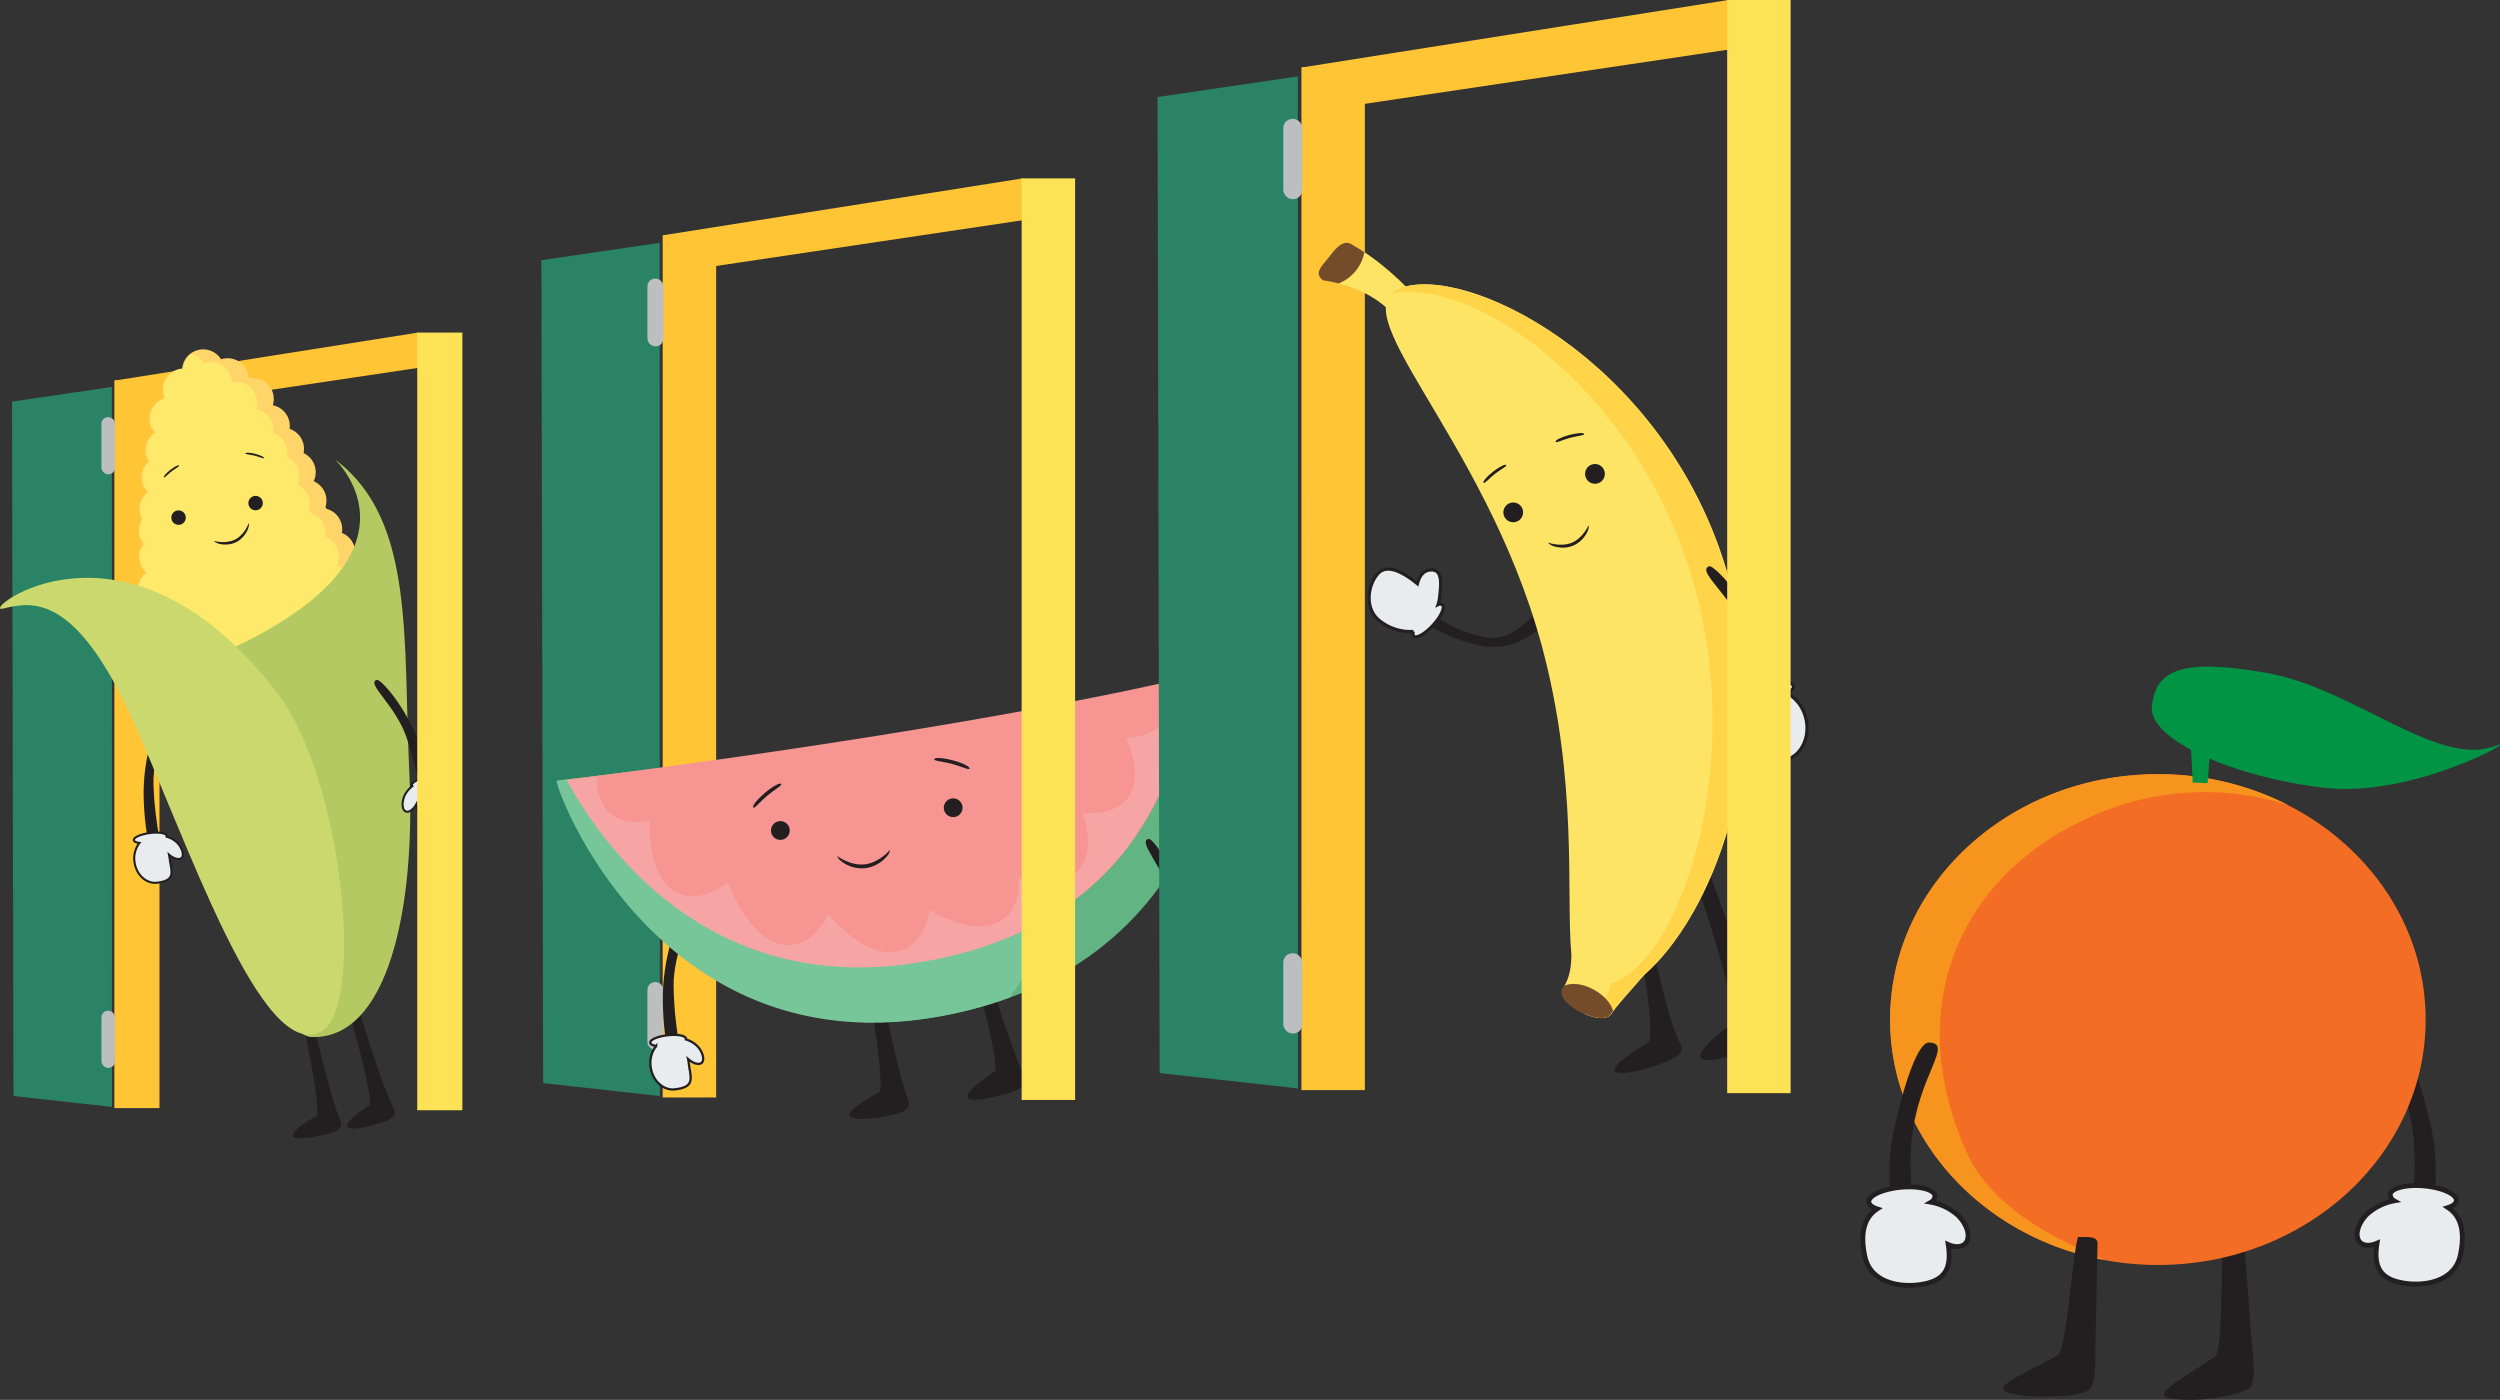 <svg xmlns="http://www.w3.org/2000/svg" viewBox="0 0 894.73 500.99"><rect x="0" y="0" width="894.73" height="500.99" fill="#333333" stroke="none"/><defs><style>.cls-1{fill:#ffc534;}.cls-2{fill:#2a8364;}.cls-3{fill:#bcbec0;}.cls-4{fill:#231f20;}.cls-10,.cls-15,.cls-23,.cls-5{fill:#e8ecee;stroke:#231f20;stroke-miterlimit:10;}.cls-5{stroke-width:0.82px;}.cls-6{fill:#62b482;}.cls-7{fill:#77c69a;}.cls-8{fill:#f69592;}.cls-9{fill:#f7a4a5;}.cls-10{stroke-width:1.15px;}.cls-11{fill:#fee465;}.cls-12{fill:#ffd449;}.cls-13{fill:#754c29;}.cls-14{fill:#fee255;}.cls-15{stroke-width:0.75px;}.cls-16{fill:#ffd469;}.cls-17{fill:#fee96b;}.cls-18{fill:#b5c962;}.cls-19{fill:#cad86e;}.cls-20{fill:#009444;}.cls-21{fill:#f36e24;}.cls-22{fill:#f7941d;}.cls-23{stroke-width:1.74px;}</style></defs><title>multiple_interview</title><g id="Layer_2" data-name="Layer 2"><g id="Layer_2-2" data-name="Layer 2"><rect class="cls-1" x="237.17" y="84.16" width="19.13" height="308.61"/><polygon class="cls-1" points="365.94 63.85 383.86 76.15 255.62 95.29 237.32 84.2 365.94 63.85"/><polygon class="cls-2" points="194.39 387.63 236.16 392.26 236.1 86.9 193.76 93.12 194.39 387.63"/><rect class="cls-3" x="231.7" y="99.72" width="5.74" height="24.22" rx="2.76" ry="2.76"/><rect class="cls-3" x="231.7" y="351.47" width="5.74" height="24.22" rx="2.76" ry="2.76"/><path class="cls-4" d="M241.08,353.27c.31,17.26,3.88,24.22,1.22,28.42-1.59,2.5-4.78-6.89-5.08-23.06s5.48-30.23,7.05-30.26C248.75,328.28,240.84,339.93,241.08,353.27Z"/><path class="cls-5" d="M249.68,374.52a9.74,9.74,0,0,0-4.21-2.52.66.66,0,0,0,0-.31c-.12-1.06-3.08-1.59-6.6-1.18s-6.27,1.61-6.15,2.67c.06.55.88.95,2.12,1.16a9.82,9.82,0,0,0-2,7.36c.59,5,4.51,8.67,8.76,8.17,7.45-.88,5.51-4.22,4.92-9.23-.06-.55-.15-1.1-.26-1.63,1.83,1.63,3.9,2.24,4.9,1.33S251.67,376.7,249.68,374.52Z"/><path class="cls-4" d="M363,390.45c1.76-.63,5.21-2.43,3.79-5.15-5.48-10.48-15.75-45.57-15.75-45.57-.67-3-.52-13.6-2.93-13.06l.83,13.59c-2.41.54-1.75,2.16-.92,5.11,9.54,33.77,8.26,37.8,8.26,37.8C333.75,398.46,355.2,393.27,363,390.45Z"/><path class="cls-4" d="M320.84,398.68c1.81-.45,5.43-1.89,4.29-4.74-4.38-11-11-46.93-11-46.93-.36-3,.86-13.58-1.59-13.29l-.55,13.61c-2.45.29-2,2-1.43,5,6.06,34.57,4.38,38.44,4.38,38.44C290.89,403.68,312.76,400.69,320.84,398.68Z"/><path class="cls-6" d="M436.62,239.36c3.82-1,6.86,104.34-99.06,124.13-100.64,18.8-137.89-79.81-137.87-84.21C199.69,279.28,351.32,262.76,436.62,239.36Z"/><path class="cls-7" d="M344.15,259c15.84,10.19,27,24.48,30.89,41.75,4.31,19.2-1.11,38.92-13.64,56.24a148.44,148.44,0,0,1-24.31,6.64c-100.64,18.8-137.89-79.81-137.87-84.21C199.22,279.39,271.38,271.53,344.15,259Z"/><path class="cls-8" d="M426.72,242c-4,31.6-18.68,87.48-94,101.54-73.83,13.79-113.54-35.6-129.45-64.63C226.27,276.27,347.73,260.58,426.72,242Z"/><circle class="cls-4" cx="341.11" cy="289.11" r="3.36" transform="translate(-55.05 81.76) rotate(-12.66)"/><circle class="cls-4" cx="279.27" cy="297.25" r="3.36" transform="translate(-58.34 68.41) rotate(-12.66)"/><path class="cls-4" d="M299.68,306.39c.18,1.59,4.84,4.92,10,4.32s9-4.9,8.78-6.49c0,0-3.74,4.52-8.94,5.12S299.68,306.39,299.68,306.39Z"/><path class="cls-9" d="M213.54,278c0,5.88,1.71,10.61,5.28,13.44s8.25,3.36,13.75,2.18C232.23,307,236,317.15,243.43,320c5.05,1.94,11.06.25,17.1-4.19C266,329.91,274.38,338.89,283,338.2c5.35-.43,10-4.48,13.54-11,9,10.58,19,15.85,26.65,12.77,4.93-2,8.15-7.16,9.59-14.31,10.66,6.28,20.54,7.85,26.51,3.15,3.79-3,5.5-8.1,5.31-14.47,9,2.66,16.68,2,21.07-2.53s4.71-12.06,1.82-20.84c7.06.53,12.75-1.11,16-5.19,4-5,3.5-12.88-.52-21.64,5.94-.29,10.63-2.24,13.29-6,2.55-3.6,2.92-8.41,1.46-13.83q4.34-1,8.54-2c-4,31.6-18.68,87.48-94,101.54-73.83,13.79-113.54-35.6-129.45-64.63C205.33,279,209,278.56,213.54,278Z"/><path class="cls-4" d="M269.57,289c.46.55,2.24-1.89,5-4.22s5.46-3.67,5-4.22-3.08.9-5.84,3.23S269.11,288.44,269.57,289Z"/><path class="cls-4" d="M347,275.06c-.18.69-2.83-.75-6.32-1.68s-6.51-1-6.32-1.68,3.16-.51,6.66.42S347.17,274.37,347,275.06Z"/><path class="cls-4" d="M419.94,323.72c3.67,16.86,1.8,24.46,5.37,27.94,2.12,2.07,3.07-7.81-.37-23.61s-12.3-28.16-13.84-27.82C406.72,301.17,417.1,310.68,419.94,323.72Z"/><path class="cls-5" d="M416.47,346.38A9.74,9.74,0,0,1,420,343a.66.66,0,0,1-.12-.29c-.12-1.06,2.63-2.26,6.15-2.67s6.48.12,6.6,1.19c.06.55-.63,1.12-1.8,1.61a9.82,9.82,0,0,1,3.64,6.7c.58,5-2.39,9.47-6.64,10-7.45.87-6.34-2.84-6.92-7.85-.06-.55-.11-1.1-.13-1.64-1.41,2-3.28,3.08-4.46,2.43C415,351.65,415,349,416.47,346.38Z"/><rect class="cls-1" x="465.77" y="24.08" width="22.7" height="366.06"/><polygon class="cls-1" points="618.51 0 639.77 14.59 487.65 37.28 465.95 24.14 618.51 0"/><polygon class="cls-2" points="415.02 384.05 464.57 389.55 464.5 27.33 414.28 34.72 415.02 384.05"/><rect class="cls-3" x="459.28" y="42.54" width="6.8" height="28.73" rx="3.28" ry="3.28"/><rect class="cls-3" x="459.28" y="341.16" width="6.8" height="28.73" rx="3.28" ry="3.28"/><path class="cls-4" d="M531.08,228c-19.18-4.08-21.85-14.89-27.12-12.83-3.13,1.23,7.8,12,25.77,15.88s31.08-16.05,29.68-17.18C553.91,209.42,545.91,231.16,531.08,228Z"/><path class="cls-10" d="M493,205.45c3.36-4,9.42-.49,14.28,3.47.69-2.61,2-4.87,5-4.95,4.36-.11,3.31,6.14,2.93,9.9a11.07,11.07,0,0,1-.55,2.51,1.6,1.6,0,0,1,1.59.07c1,.91-.49,4.16-3.33,7.27s-5.94,4.89-6.93,4c-.35-.32-.39-.93-.17-1.72a17.65,17.65,0,0,1-12.38-4.09C488.42,217.68,489.43,209.65,493,205.45Z"/><path class="cls-4" d="M629.44,374.6c2.18-.89,6.42-3.35,4.48-6.69-7.48-12.88-22.37-56.47-22.37-56.47-1-3.73-1.41-17.09-4.41-16.27l1.8,17.06c-3,.82-2.08,2.81-.87,6.48,13.89,42,12.51,47.11,12.51,47.11C593,386.33,619.75,378.59,629.44,374.6Z"/><path class="cls-4" d="M597.1,379.62c2.12-1,6.15-2.53,4.31-5.93C595.8,363.35,587.92,322,587.92,322c-.7-3.8-1.54-6.3-4.6-5.74l-2.24-.14c-3.06.57.73,1.51,1.64,5.26,10.4,43,7.5,51.46,7.5,51.46C562.74,389.36,588.26,383.86,597.1,379.62Z"/><path class="cls-11" d="M508.75,118h0c2.63-3.36,1.5-7.69-1.33-10.88-12.11-13.63-23.12-19.36-23.12-19.36-3.36-2.63-6.13.91-8.75,4.27h0c-2.63,3.36-5.39,5.63-2,8.26,0,0,21,2.44,27.95,17C503.3,121.19,506.12,121.41,508.75,118Z"/><path class="cls-11" d="M559.47,353.61c2.54-4.06,2.87-8.16,2.92-11.93-2-21,2.58-62-10.66-110.79-20.52-75.53-74.74-121.28-48.91-128.3S598.45,132.27,619,207.8c17.31,63.73-7,120.65-30.49,141.09-5.17,5.91-10.4,11.67-11.73,13.93C573.84,367.75,556.08,359,559.47,353.61Z"/><path class="cls-12" d="M576.3,352.19c25.32-8.27,47.81-77.36,30.49-141.09C588,141.83,529.14,99,497.91,105.06a10.76,10.76,0,0,1,4.7-2.41c25.82-7,95.63,29.68,116.15,105.21,17.31,63.73-7,120.65-30.49,141.09-5.17,5.91-10.4,11.67-11.73,13.93s-5.51,1.69-9.5,0C571.32,362.11,576.36,356.14,576.3,352.19Z"/><path class="cls-13" d="M475.55,92.07c2.63-3.36,5.4-6.89,8.75-4.27,0,0,1.52.79,4,2.48a15,15,0,0,1-9.27,11.18,44.49,44.49,0,0,0-5.56-1.13C470.16,97.7,472.93,95.43,475.55,92.07Z"/><path class="cls-13" d="M559.27,353.66q.23-.37.44-.74c2.5-1.4,6.87-.94,11,1.42,3.5,2,5.91,4.86,6.59,7.44-.31.42-.56.79-.74,1.09C573.64,367.8,555.88,359.09,559.27,353.66Z"/><circle class="cls-4" cx="570.82" cy="169.62" r="3.54" transform="translate(-24.5 155.58) rotate(-15.2)"/><circle class="cls-4" cx="541.57" cy="183.38" r="3.54" transform="translate(-29.13 148.4) rotate(-15.2)"/><path class="cls-4" d="M554.07,194.19c.52,1.22,5,2.77,9,1.06s6-6,5.45-7.23c0,0-1.91,4.47-5.9,6.18S554.07,194.19,554.07,194.19Z"/><path class="cls-4" d="M556.73,158.1c.15.56,2.28-.62,5.1-1.39s5.25-.83,5.1-1.39-2.56-.39-5.38.37S556.58,157.54,556.73,158.1Z"/><path class="cls-4" d="M539.06,166.42c.36.46-1.82,1.43-4.06,3.19s-3.7,3.65-4.06,3.19,1.17-2.25,3.41-4S538.7,166,539.06,166.42Z"/><path class="cls-4" d="M625.57,227.58c7,18.32,6.17,27.18,10.76,30.48,2.73,2,2.12-9.3-4.41-26.47S613.34,202,611.66,202.67C606.9,204.48,620.17,213.41,625.57,227.58Z"/><path class="cls-10" d="M620.46,256.13a13.72,13.72,0,0,1,4.18-5.51.93.93,0,0,1-.22-.37c-.4-1.46,3.19-3.7,8-5s9.05-1.19,9.45.26c.2.75-.65,1.7-2.17,2.63a13.84,13.84,0,0,1,6.49,8.57c1.86,6.86-1.34,13.7-7.16,15.28-10.2,2.77-9.43-2.62-11.29-9.48-.21-.76-.38-1.51-.52-2.27-1.54,3.1-3.92,5-5.71,4.32C619.49,263.8,619,260,620.46,256.13Z"/><rect class="cls-14" x="365.64" y="63.85" width="19.13" height="329.82"/><rect class="cls-14" x="618.15" width="22.7" height="391.23"/><rect class="cls-1" x="40.93" y="136.16" width="16.15" height="260.42"/><polygon class="cls-1" points="149.59 119.03 164.71 129.41 56.5 145.56 41.06 136.2 149.59 119.03"/><polygon class="cls-2" points="4.82 392.25 40.08 396.16 40.03 138.47 4.3 143.73 4.82 392.25"/><rect class="cls-3" x="36.31" y="149.3" width="4.84" height="20.44" rx="2.33" ry="2.33"/><rect class="cls-3" x="36.31" y="361.74" width="4.84" height="20.44" rx="2.33" ry="2.33"/><path class="cls-4" d="M137.94,401.3c1.44-.53,4.28-2,3.1-4.25-4.53-8.61-13.07-37.46-13.07-37.46-.56-2.46-.46-11.19-2.44-10.74l.72,11.18c-2,.45-1.43,1.78-.74,4.2,7.93,27.77,6.89,31.08,6.89,31.08C113.86,408,131.5,403.64,137.94,401.3Z"/><path class="cls-4" d="M118.58,405.48c1.48-.43,4.41-1.72,3.38-4-3.94-8.89-10.51-38.26-10.51-38.26-.39-2.49.3-11.2-1.71-10.88l0,11.21c-2,.32-1.55,1.68-1,4.14,6,28.24,4.77,31.48,4.77,31.48C94.11,410.5,112,407.38,118.58,405.48Z"/><path class="cls-4" d="M54.93,280.73c.46,15.88,3.83,22.25,1.41,26.15-1.43,2.32-4.48-6.3-4.92-21.18s4.73-27.89,6.18-27.93C61.73,257.65,54.57,268.45,54.93,280.73Z"/><path class="cls-15" d="M63.53,301.71a9,9,0,0,0-3.9-2.28.61.61,0,0,0,0-.28c-.13-1-2.85-1.43-6.09-1s-5.76,1.55-5.63,2.53c.06.5.82.86,2,1a9,9,0,0,0-1.77,6.8c.59,4.61,4.24,7.93,8.15,7.43,6.85-.88,5-3.94,4.44-8.55-.07-.51-.15-1-.25-1.5,1.7,1.49,3.61,2,4.52,1.18S65.38,303.7,63.53,301.71Z"/><path class="cls-16" d="M131.26,206.41a7.53,7.53,0,0,0-4.91-5.39,7.53,7.53,0,0,0-4-10.29,7.53,7.53,0,0,0-5.52-8.63l-.34-.72a7.51,7.51,0,0,0-4.23-9.15,7.52,7.52,0,0,0-3.62-10.07,7.51,7.51,0,0,0-5-8.67,7.52,7.52,0,0,0-6-8.44A7.52,7.52,0,0,0,89,135.42a7.52,7.52,0,0,0-9.27-7c-.21,0-.41.11-.61.18A7.53,7.53,0,0,0,65.21,132a7.52,7.52,0,0,0-6.38,10.59,7.53,7.53,0,0,0-3.5,12.31,7.51,7.51,0,0,0-2.19,10.34,7.52,7.52,0,0,0-.35,10.91,7.52,7.52,0,0,0-2,9.78,7.5,7.5,0,0,0,.45,8.77A7.52,7.52,0,0,0,52.27,205a7.53,7.53,0,0,0,4.89,13.62c.55,11.72,1.19,24.09,1.63,36.74a133.94,133.94,0,0,1,52.84-25.46,139.81,139.81,0,0,1,23.65-3.53q-2.62-7-5.3-13.76A7.52,7.52,0,0,0,131.26,206.41Z"/><path class="cls-17" d="M124.08,214a7.53,7.53,0,0,0-3.64-11.61,7.53,7.53,0,0,0-4-10.29,7.53,7.53,0,0,0-5.52-8.63l-.34-.72a7.51,7.51,0,0,0-4.23-9.15,7.52,7.52,0,0,0-3.62-10.07,7.51,7.51,0,0,0-5-8.67,7.52,7.52,0,0,0-6-8.44A7.52,7.52,0,0,0,83,136.82a7.52,7.52,0,0,0-9.27-7c-.21,0-.41.11-.61.18a7.56,7.56,0,0,0-4.78-3.33,7.56,7.56,0,0,0-2.78,5.21,7.52,7.52,0,0,0-6.38,10.59,7.53,7.53,0,0,0-3.5,12.31,7.51,7.51,0,0,0-2.19,10.34,7.52,7.52,0,0,0-.35,10.91,7.52,7.52,0,0,0-2,9.78,7.5,7.5,0,0,0,.45,8.77,7.52,7.52,0,0,0,1.08,10.32,7.53,7.53,0,0,0,4.89,13.62c.5,10.75,1.08,22,1.52,33.59a135.35,135.35,0,0,1,46.64-20.8q1.59-.38,3.18-.72t3.13-.79a140.38,140.38,0,0,1,17-2.95Q126.58,220.36,124.08,214Z"/><path class="cls-18" d="M76.13,235.13c-34.56,14.88,18.36,135.2,35.12,136,27.93,1.28,37.49-47.1,35.27-93.94-2.31-48.81,1.92-90.59-25.86-112.17C114.54,160.21,163.44,197.53,76.13,235.13Z"/><path class="cls-19" d="M99,247.68c23.8,30.75,31.39,111.68,16.44,121.13-21.61,13.67-49.1-70-68.71-112.74-20.43-44.5-36-40.55-45.71-38.24C-8.05,220,44.22,176.89,99,247.68Z"/><circle class="cls-4" cx="63.9" cy="185.25" r="2.59" transform="translate(-41.1 19.8) rotate(-13.37)"/><circle class="cls-4" cx="91.48" cy="180.06" r="2.59" transform="translate(-39.16 26.03) rotate(-13.37)"/><path class="cls-4" d="M89,187.23c.54,1.05-1,5-4.39,6.75s-7.5.66-8-.39c0,0,4.15,1.24,7.58-.52S89,187.23,89,187.23Z"/><path class="cls-4" d="M64.11,166.58c.23.3-1.22,1-2.72,2.13s-2.48,2.43-2.72,2.13.79-1.49,2.29-2.67S63.87,166.28,64.11,166.58Z"/><path class="cls-4" d="M94.49,163.92c-.09.37-1.5-.38-3.35-.84s-3.44-.48-3.35-.84,1.67-.29,3.52.18S94.58,163.55,94.49,163.92Z"/><path class="cls-4" d="M145.45,263.81c5.18,15,4.29,22.17,7.93,25,2.16,1.66,2-7.47-2.89-21.55s-14.29-24.41-15.66-23.94C130.92,244.62,141.44,252.2,145.45,263.81Z"/><path class="cls-15" d="M144.72,284.9a9,9,0,0,1,2.84-3.51.61.61,0,0,1-.14-.25c-.23-1,2.16-2.35,5.34-3.1s5.93-.59,6.16.37c.12.49-.46,1.1-1.47,1.67a9,9,0,0,1,4.06,5.73c1.07,4.52-1.16,8.92-5,9.83-6.72,1.6-6.1-1.91-7.17-6.43-.12-.5-.22-1-.29-1.49-1.07,2-2.67,3.17-3.81,2.7C143.93,289.88,143.7,287.41,144.72,284.9Z"/><rect class="cls-14" x="149.33" y="119.03" width="16.15" height="278.32"/><path class="cls-4" d="M791.39,500.45c5.47-.54,11.57-2.16,13.54-3.53,2.88-2,1.24-12.93,1-15.77l-2.74-36.74c-.21-2.84-3.34-2.09-7.21-1.8h0c-1.44,7.35-.2,40.79-3.18,42.85-11.6,8-25.07,14.5-14.4,15.28A56.87,56.87,0,0,0,791.39,500.45Z"/><path class="cls-4" d="M863.86,408.17c2.14,23.78-6.85,44.5.79,44.38,2.64,0,10.66-26.19,5.34-49.47-5.14-22.52-9.63-30.48-12.27-30.44C848.34,372.79,861.72,384.4,863.86,408.17Z"/><path class="cls-20" d="M892.91,267c10.78-4.09-28.74,18.71-61.08,14.95s-63.08-17.21-61.69-29.23S779,235.16,811,240.79C842.54,246.33,872.33,274.81,892.91,267Z"/><ellipse class="cls-21" cx="772.3" cy="364.9" rx="95.82" ry="87.82"/><path class="cls-22" d="M753.44,451c-43.89-8-77-43.53-77-86.11,0-48.5,42.9-87.82,95.82-87.82a102.25,102.25,0,0,1,46.55,11,98.77,98.77,0,0,0-70,4c-47.94,21-68.25,68.66-44.83,120.64C712.39,431.38,734.05,443.1,753.44,451Z"/><path class="cls-23" d="M847.18,434.52a19.86,19.86,0,0,1,9.66-4.74,2.73,2.73,0,0,1-1.4-2.25c.22-2.32,5.7-3.7,12.24-3.09s11.67,3,11.45,5.31c-.1,1-1.21,1.86-3,2.43,3.8,2.49,6.5,7.26,4.39,17.07-2,9.41-12.84,11.39-21,9.82-7.75-1.49-10.11-5.77-8.8-14.14-2.41,1.06-4.73,1-6.07-.3C842.57,442.53,843.69,438,847.18,434.52Z"/><path class="cls-4" d="M684.1,408.65c-2.14,23.78,6.85,44.5-.79,44.38-2.64,0-10.66-26.19-5.34-49.47,5.14-22.52,9.63-30.48,12.27-30.44C699.62,373.27,686.24,384.87,684.1,408.65Z"/><path class="cls-23" d="M700.78,435a19.86,19.86,0,0,0-9.66-4.74,2.73,2.73,0,0,0,1.4-2.25c-.22-2.32-5.7-3.7-12.24-3.09s-11.67,3-11.45,5.31c.1,1,1.21,1.86,3,2.43-3.8,2.49-6.5,7.26-4.39,17.07,2,9.41,12.84,11.39,21,9.82,7.75-1.49,10.11-5.77,8.8-14.14,2.41,1.06,4.73,1,6.07-.3C705.4,443,704.27,438.48,700.78,435Z"/><path class="cls-4" d="M733.59,499.84c5.5,0,11.73-1,13.81-2.22,3.06-1.72,2.47-12.75,2.53-15.6l.77-36.83c.06-2.85-3.13-2.4-7-2.48h0c-2.13,7.18-4.09,40.59-7.25,42.36-12.31,6.88-26.34,12-15.79,13.84A56.87,56.87,0,0,0,733.59,499.84Z"/><polygon class="cls-20" points="790.06 280.31 784.76 280.03 784.06 265.94 791.12 267.21 790.06 280.31"/></g></g></svg>